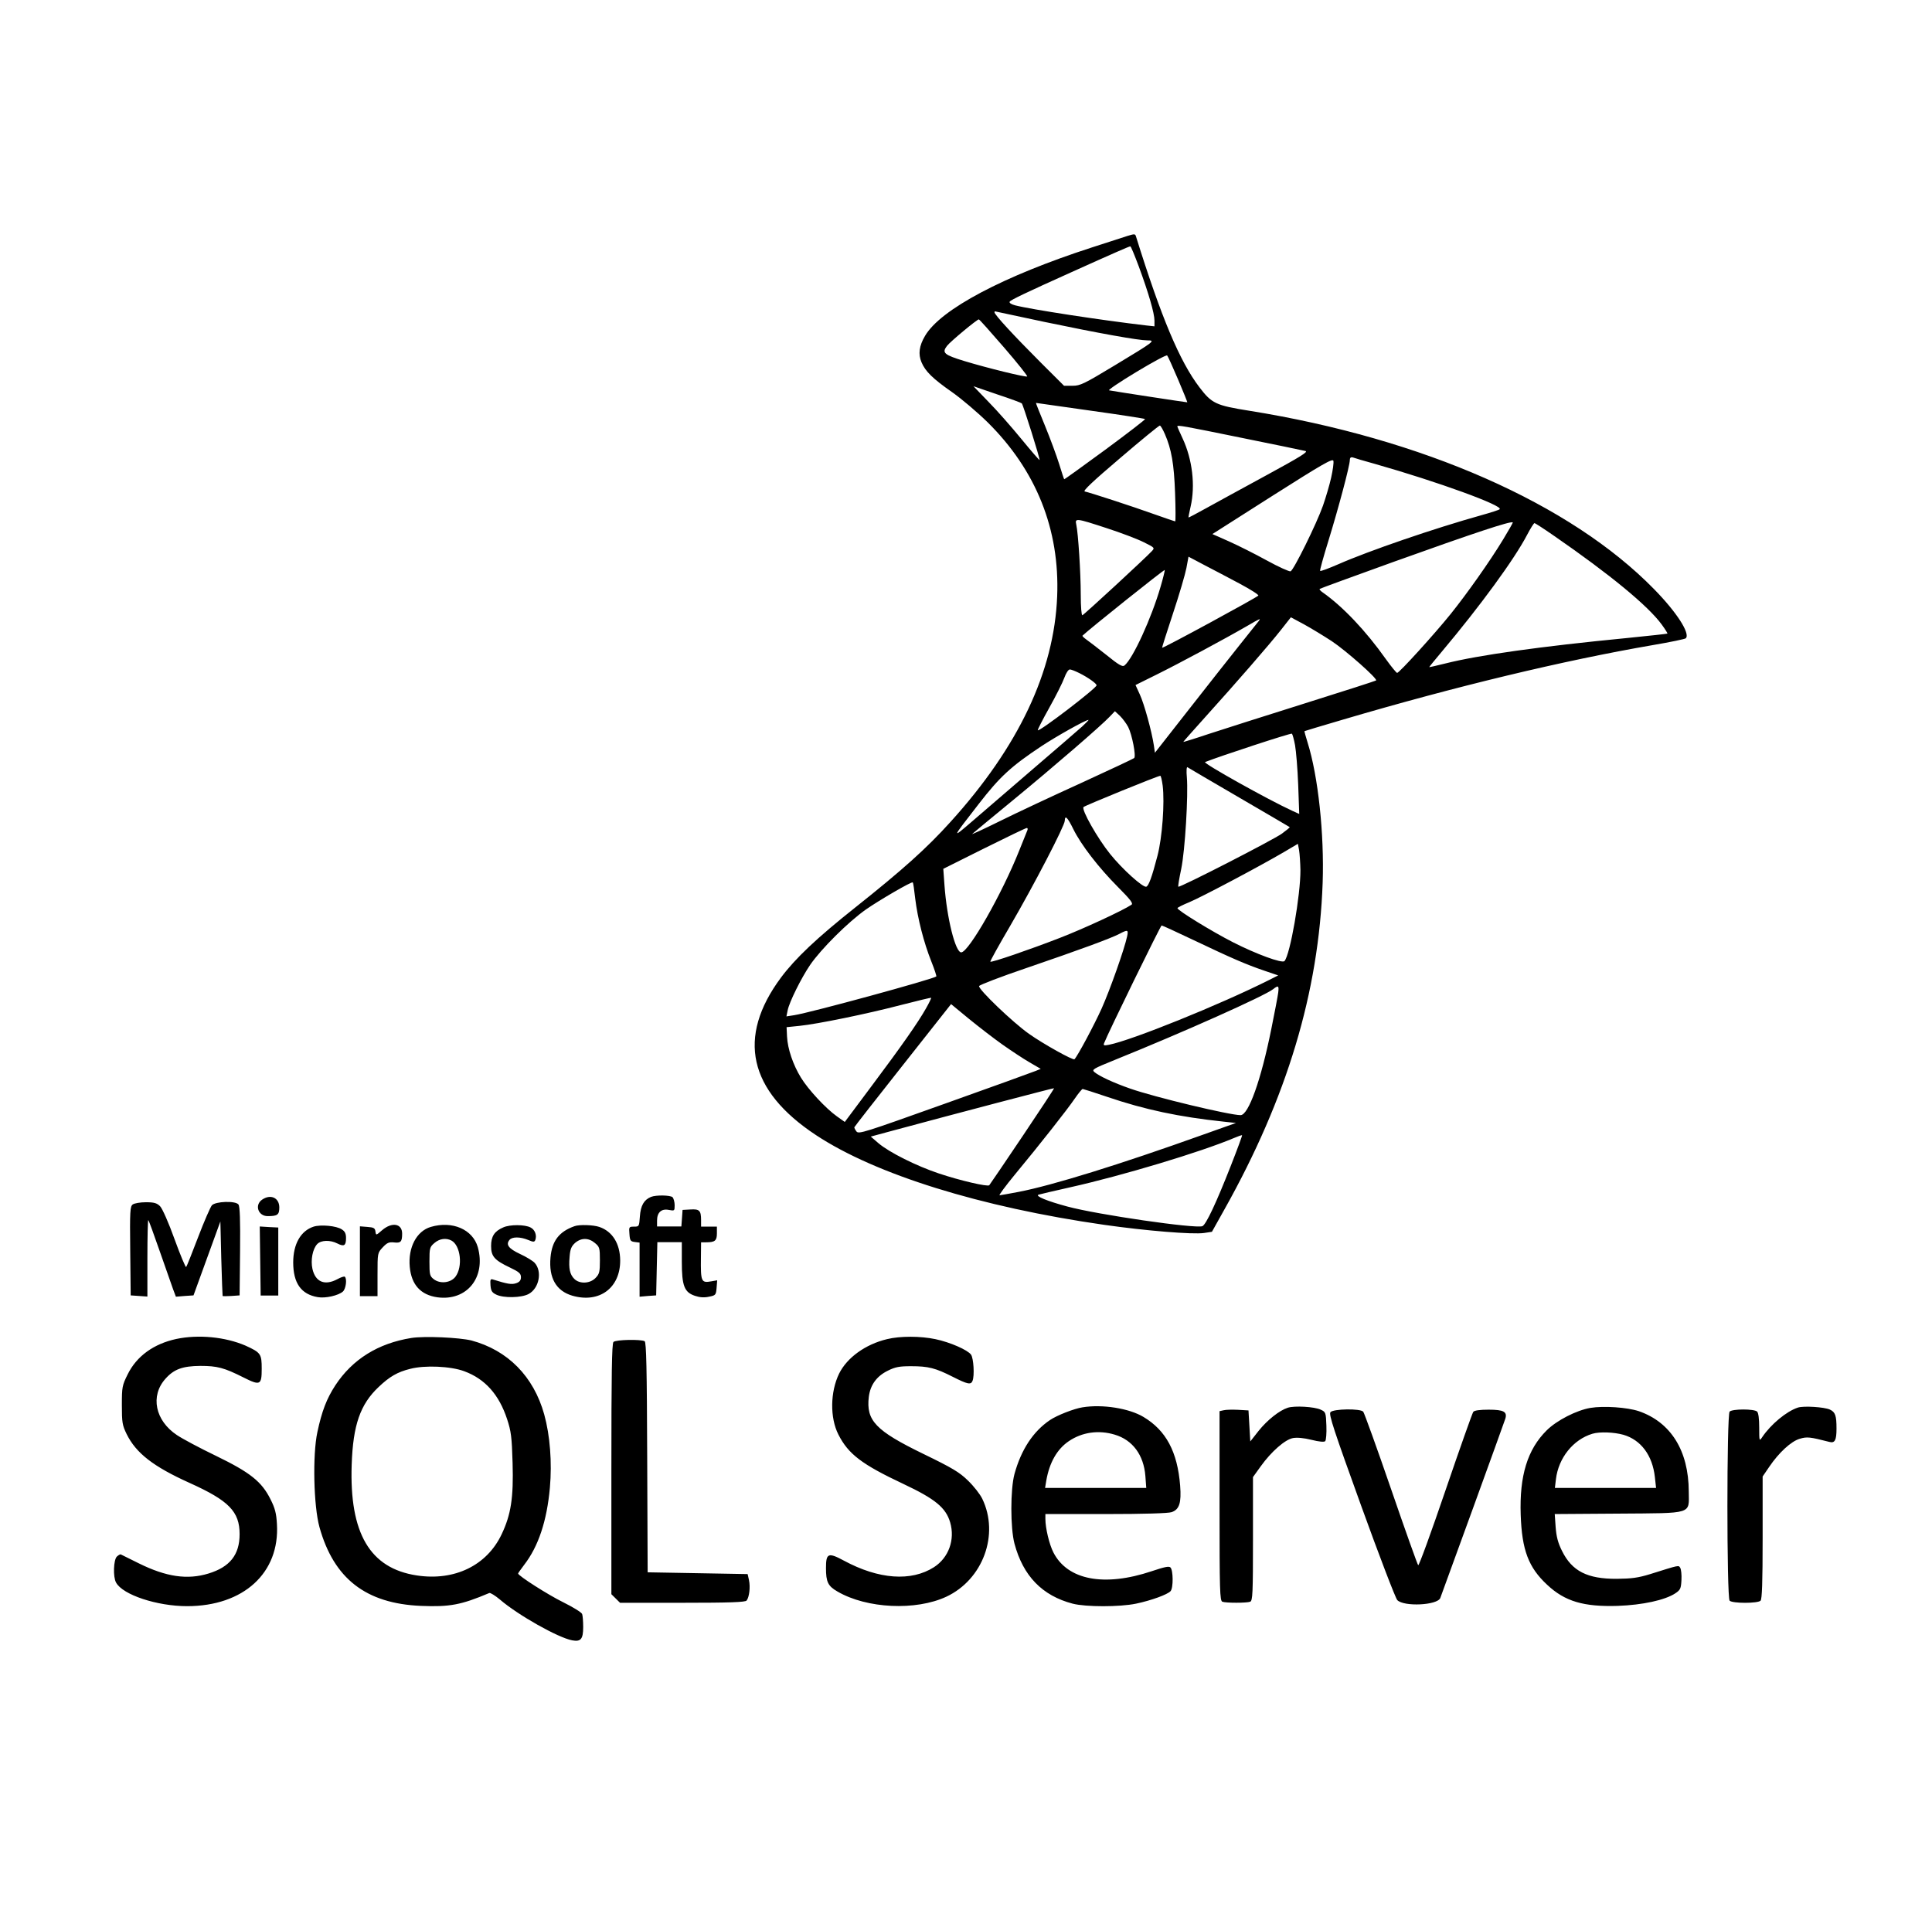 <svg width="89" height="88" viewBox="0 0 89 88" fill="none" xmlns="http://www.w3.org/2000/svg">
<path d="M51.931 10.873C51.793 10.914 51.072 11.152 50.308 11.398C46.225 12.719 43.33 14.252 42.615 15.472C42.34 15.935 42.292 16.316 42.45 16.691C42.629 17.113 42.959 17.44 43.867 18.074C44.293 18.374 45.015 18.987 45.489 19.45C47.737 21.671 48.823 24.396 48.7 27.475C48.562 30.943 46.919 34.41 43.784 37.871C42.691 39.084 41.563 40.092 39.411 41.802C37.617 43.226 36.641 44.152 35.974 45.045C33.932 47.797 34.482 50.249 37.59 52.3C40.333 54.112 45.166 55.618 50.872 56.435C52.783 56.708 54.942 56.885 55.465 56.81L55.829 56.755L56.4 55.733C59.294 50.576 60.752 45.705 60.93 40.671C61.006 38.423 60.724 35.766 60.236 34.213C60.147 33.933 60.085 33.695 60.092 33.688C60.098 33.681 60.91 33.436 61.886 33.15C67.035 31.631 72.02 30.432 76.138 29.723C76.942 29.587 77.623 29.444 77.657 29.41C77.877 29.199 77.238 28.204 76.193 27.141C72.343 23.204 65.537 20.206 57.548 18.925C56.008 18.68 55.822 18.592 55.252 17.842C54.344 16.65 53.492 14.62 52.33 10.893C52.295 10.771 52.261 10.771 51.931 10.873ZM52.46 12.277C52.907 13.489 53.182 14.436 53.182 14.77V15.036L52.804 14.995C50.748 14.756 47.462 14.252 46.761 14.068C46.582 14.021 46.479 13.952 46.513 13.898C46.568 13.816 47.263 13.482 49.339 12.549C51.271 11.677 52.007 11.357 52.068 11.35C52.096 11.343 52.268 11.765 52.46 12.277ZM48.108 14.831C50.618 15.356 52.453 15.683 52.852 15.683C53.244 15.683 53.203 15.717 51.353 16.834C49.93 17.692 49.765 17.774 49.408 17.774H49.016L47.957 16.718C46.678 15.438 45.812 14.497 45.812 14.388C45.812 14.348 45.84 14.334 45.874 14.354C45.908 14.361 46.919 14.579 48.108 14.831ZM46.252 16.01C46.871 16.725 47.345 17.325 47.318 17.345C47.263 17.393 45.503 16.963 44.43 16.637C43.488 16.35 43.378 16.255 43.626 15.935C43.791 15.724 45.001 14.722 45.09 14.715C45.118 14.715 45.633 15.294 46.252 16.01ZM54.268 17.481C54.516 18.06 54.702 18.53 54.695 18.537C54.681 18.544 51.381 18.04 51.092 17.985C51.03 17.972 51.587 17.597 52.343 17.141C53.1 16.684 53.732 16.343 53.767 16.378C53.801 16.412 54.021 16.902 54.268 17.481ZM47.07 18.585C47.132 18.646 47.923 21.16 47.888 21.194C47.875 21.208 47.503 20.779 47.056 20.233C46.61 19.689 45.936 18.919 45.544 18.523L44.843 17.795L45.929 18.169C46.534 18.367 47.043 18.558 47.07 18.585ZM50.226 18.919C51.594 19.109 52.728 19.287 52.749 19.307C52.77 19.327 51.938 19.968 50.913 20.724C49.882 21.48 49.036 22.093 49.023 22.08C49.009 22.066 48.906 21.753 48.789 21.371C48.672 20.997 48.383 20.213 48.143 19.627C47.902 19.041 47.71 18.564 47.723 18.564C47.73 18.564 48.858 18.728 50.226 18.919ZM53.663 20.002C53.966 20.703 54.083 21.371 54.131 22.713C54.158 23.435 54.158 24.021 54.138 24.021C54.11 24.021 53.677 23.871 53.175 23.694C52.172 23.333 50.205 22.693 49.971 22.645C49.868 22.625 50.343 22.175 51.594 21.112C52.563 20.281 53.388 19.607 53.43 19.607C53.464 19.607 53.567 19.784 53.663 20.002ZM57.19 20.172C58.703 20.479 60.03 20.751 60.133 20.779C60.284 20.812 59.92 21.037 58.318 21.909C57.218 22.509 55.967 23.19 55.54 23.428C55.114 23.667 54.757 23.851 54.75 23.844C54.743 23.837 54.784 23.613 54.846 23.347C55.073 22.373 54.928 21.16 54.475 20.193C54.344 19.913 54.234 19.661 54.234 19.648C54.241 19.573 54.516 19.627 57.19 20.172ZM61.322 22.005C61.246 22.345 61.075 22.924 60.944 23.299C60.655 24.123 59.596 26.269 59.452 26.324C59.397 26.344 58.895 26.119 58.352 25.82C57.809 25.52 57.018 25.125 56.606 24.941L55.85 24.607L58.62 22.843C60.916 21.385 61.398 21.105 61.425 21.235C61.446 21.323 61.398 21.664 61.322 22.005ZM63.35 21.378C66.224 22.195 69.263 23.299 69.084 23.463C69.05 23.497 68.671 23.619 68.252 23.735C66.08 24.341 63.062 25.377 61.652 25.997C61.212 26.188 60.834 26.331 60.813 26.303C60.793 26.283 60.965 25.656 61.198 24.907C61.652 23.435 62.181 21.453 62.181 21.201C62.181 21.092 62.223 21.051 62.326 21.078C62.395 21.105 62.855 21.242 63.35 21.378ZM50.982 24.335C51.635 24.546 52.405 24.839 52.687 24.982C53.196 25.234 53.203 25.241 53.058 25.397C52.797 25.683 49.944 28.32 49.861 28.347C49.82 28.361 49.786 27.966 49.786 27.387C49.786 26.385 49.669 24.573 49.58 24.171C49.511 23.864 49.566 23.871 50.982 24.335ZM69.242 24.859C68.617 25.888 67.578 27.352 66.836 28.279C66.073 29.226 64.457 31.004 64.361 31.004C64.326 31.004 64.093 30.718 63.838 30.364C62.917 29.062 61.852 27.938 60.916 27.284C60.827 27.223 60.772 27.155 60.793 27.134C60.813 27.114 62.346 26.555 64.196 25.888C67.936 24.546 69.586 24.001 69.689 24.069C69.703 24.076 69.503 24.43 69.242 24.859ZM71.58 24.682C74.165 26.467 75.918 27.911 76.55 28.776C76.708 28.994 76.825 29.178 76.811 29.192C76.798 29.206 75.966 29.294 74.962 29.396C70.954 29.785 68.101 30.186 66.588 30.568C66.183 30.67 65.846 30.745 65.839 30.738C65.832 30.732 66.1 30.404 66.437 30.003C68.183 27.925 69.765 25.765 70.349 24.641C70.507 24.341 70.658 24.103 70.686 24.103C70.72 24.103 71.119 24.362 71.58 24.682ZM57.115 26.896C57.61 27.162 57.988 27.4 57.967 27.441C57.926 27.516 53.574 29.88 53.533 29.846C53.526 29.839 53.746 29.131 54.035 28.265C54.323 27.4 54.598 26.46 54.653 26.174L54.75 25.649L55.485 26.038C55.891 26.249 56.62 26.63 57.115 26.896ZM53.464 27.032C53.045 28.477 52.192 30.343 51.8 30.663C51.711 30.738 51.532 30.636 50.962 30.173C50.556 29.853 50.143 29.532 50.033 29.458C49.93 29.383 49.848 29.308 49.868 29.287C50.171 28.994 53.636 26.222 53.657 26.262C53.663 26.29 53.581 26.637 53.464 27.032ZM61.356 29.546C62.01 29.982 63.467 31.27 63.392 31.352C63.371 31.372 61.893 31.849 60.112 32.407C58.331 32.966 56.345 33.6 55.698 33.811C55.052 34.029 54.516 34.192 54.509 34.185C54.502 34.179 54.956 33.668 55.513 33.048C56.97 31.433 58.469 29.71 59.005 29.028L59.466 28.442L60.064 28.763C60.387 28.94 60.971 29.294 61.356 29.546ZM57.981 28.62C57.94 28.674 57.548 29.165 57.108 29.716C56.668 30.268 55.609 31.61 54.757 32.7L53.203 34.683L53.155 34.349C53.058 33.702 52.708 32.428 52.508 31.999L52.309 31.563L53.299 31.072C54.316 30.568 56.448 29.424 57.445 28.845C58.056 28.49 58.098 28.47 57.981 28.62ZM49.731 31.018C50.136 31.222 50.515 31.494 50.515 31.576C50.515 31.706 47.882 33.722 47.806 33.647C47.792 33.627 48.026 33.164 48.335 32.612C48.645 32.06 48.954 31.44 49.03 31.229C49.105 31.018 49.215 30.847 49.277 30.847C49.339 30.84 49.538 30.922 49.731 31.018ZM51.972 33.497C52.151 33.852 52.343 34.84 52.247 34.928C52.206 34.962 51.12 35.473 49.827 36.066C48.535 36.652 46.85 37.442 46.08 37.823C45.31 38.205 44.726 38.471 44.788 38.423C44.843 38.375 45.688 37.667 46.672 36.863C48.569 35.303 50.728 33.436 51.12 33.02L51.36 32.769L51.594 32.986C51.718 33.109 51.89 33.341 51.972 33.497ZM49.848 33.477C49.662 33.647 48.645 34.519 47.6 35.419C46.555 36.318 45.297 37.401 44.808 37.823C43.818 38.675 43.818 38.675 45.083 37.047C46.06 35.786 46.568 35.316 47.971 34.383C48.651 33.933 50.006 33.17 50.143 33.17C50.164 33.17 50.033 33.307 49.848 33.477ZM59.658 34.335C59.706 34.601 59.775 35.425 59.803 36.161L59.851 37.503L59.535 37.36C58.448 36.863 55.396 35.16 55.513 35.112C56.18 34.846 59.473 33.763 59.514 33.804C59.541 33.831 59.61 34.07 59.658 34.335ZM57.073 36.74C58.345 37.483 59.397 38.096 59.411 38.109C59.425 38.123 59.26 38.259 59.053 38.409C58.648 38.702 54.344 40.909 54.282 40.855C54.261 40.834 54.323 40.467 54.413 40.044C54.592 39.186 54.743 36.624 54.674 35.814C54.647 35.528 54.66 35.323 54.702 35.35C54.729 35.371 55.801 35.998 57.073 36.74ZM53.56 36.195C53.657 36.992 53.54 38.593 53.32 39.431C53.065 40.412 52.914 40.821 52.804 40.855C52.653 40.903 51.711 40.058 51.14 39.349C50.563 38.634 49.8 37.292 49.916 37.183C49.985 37.115 53.34 35.745 53.45 35.745C53.478 35.739 53.526 35.943 53.56 36.195ZM49.442 38.198C49.8 38.927 50.611 39.976 51.498 40.868C52.068 41.441 52.213 41.625 52.123 41.686C51.725 41.952 49.937 42.783 48.81 43.219C47.441 43.75 45.661 44.363 45.62 44.309C45.606 44.288 46.011 43.553 46.527 42.674C47.641 40.76 49.05 38.041 49.05 37.816C49.057 37.537 49.174 37.653 49.442 38.198ZM47.331 38.246C47.311 38.3 47.139 38.723 46.953 39.186C46.163 41.175 44.623 43.88 44.279 43.88C44.011 43.88 43.619 42.306 43.509 40.794L43.454 40.031L45.338 39.09C46.376 38.573 47.256 38.15 47.297 38.15C47.338 38.144 47.352 38.191 47.331 38.246ZM59.906 40.085C59.913 41.23 59.431 44.002 59.17 44.282C59.06 44.397 57.871 43.961 56.791 43.41C55.829 42.919 54.241 41.945 54.241 41.843C54.241 41.816 54.481 41.693 54.784 41.57C55.355 41.332 58.015 39.922 59.143 39.261L59.789 38.879L59.844 39.172C59.871 39.336 59.899 39.751 59.906 40.085ZM42.161 41.407C42.272 42.313 42.553 43.423 42.904 44.302C43.048 44.663 43.151 44.977 43.131 44.99C42.993 45.113 37.335 46.659 36.586 46.775L36.228 46.83L36.283 46.557C36.359 46.169 36.909 45.065 37.315 44.465C37.823 43.723 39.075 42.476 39.9 41.897C40.518 41.468 42.003 40.603 42.045 40.657C42.072 40.664 42.113 40.998 42.161 41.407ZM54.997 43.321C56.743 44.152 57.403 44.438 58.242 44.724L58.882 44.942L58.476 45.147C56.187 46.298 52.13 47.933 51.085 48.138C50.852 48.185 50.817 48.172 50.865 48.056C51.044 47.593 53.464 42.64 53.512 42.64C53.54 42.64 54.213 42.946 54.997 43.321ZM51.924 43.137C51.8 43.723 51.133 45.61 50.748 46.468C50.411 47.218 49.635 48.669 49.497 48.805C49.435 48.866 48.053 48.097 47.4 47.633C46.665 47.116 45.056 45.576 45.104 45.433C45.125 45.378 46.101 45.004 47.283 44.602C49.772 43.75 51.161 43.239 51.566 43.028C51.952 42.824 51.986 42.837 51.924 43.137ZM58.882 45.739C58.861 45.91 58.717 46.652 58.565 47.408C58.091 49.766 57.513 51.38 57.149 51.38C56.64 51.38 53.175 50.549 52.055 50.154C51.291 49.888 50.638 49.582 50.418 49.398C50.281 49.282 50.356 49.241 51.346 48.839C54.55 47.545 58.249 45.889 58.648 45.576C58.888 45.385 58.923 45.413 58.882 45.739ZM42.657 46.462C42.292 47.109 41.55 48.172 40.127 50.072L38.916 51.694L38.552 51.435C38.043 51.074 37.232 50.202 36.895 49.65C36.531 49.057 36.283 48.321 36.256 47.763L36.235 47.327L36.833 47.266C37.645 47.184 39.92 46.721 41.536 46.298C42.272 46.107 42.883 45.964 42.897 45.971C42.904 45.992 42.801 46.209 42.657 46.462ZM46.183 48.131C46.589 48.417 47.146 48.785 47.428 48.948L47.943 49.248L47.71 49.343C47.579 49.398 45.695 50.079 43.516 50.856C39.797 52.184 39.556 52.266 39.453 52.13C39.391 52.048 39.35 51.966 39.356 51.939C39.363 51.912 40.367 50.624 41.591 49.078L43.812 46.264L44.63 46.938C45.09 47.313 45.778 47.844 46.183 48.131ZM47.098 52.361C46.286 53.567 45.599 54.582 45.572 54.609C45.51 54.691 44.21 54.391 43.241 54.064C42.223 53.724 40.965 53.097 40.47 52.675L40.113 52.368L40.917 52.15C44.197 51.264 48.535 50.127 48.555 50.14C48.569 50.154 47.909 51.155 47.098 52.361ZM50.996 50.535C52.735 51.128 54.316 51.462 56.372 51.68L56.936 51.741L55.403 52.286C51.58 53.656 48.48 54.616 46.926 54.916C46.486 54.998 46.087 55.073 46.046 55.073C46.005 55.073 46.314 54.65 46.74 54.133C47.909 52.722 49.174 51.114 49.511 50.617C49.676 50.379 49.841 50.174 49.875 50.174C49.916 50.181 50.418 50.338 50.996 50.535ZM56.695 53.724C56.035 55.406 55.554 56.435 55.389 56.496C55.066 56.619 50.549 55.965 49.167 55.59C48.253 55.345 47.668 55.107 47.84 55.045C47.909 55.025 48.562 54.868 49.298 54.705C51.683 54.173 55.327 53.077 56.84 52.436C57.032 52.354 57.204 52.293 57.218 52.307C57.231 52.32 56.998 52.954 56.695 53.724ZM29.986 55.148C29.663 55.284 29.512 55.549 29.477 56.047C29.443 56.51 29.443 56.517 29.209 56.517C28.975 56.517 28.968 56.53 28.996 56.857C29.017 57.164 29.044 57.198 29.243 57.225L29.463 57.253V59.746L29.841 59.712L30.227 59.685L30.254 58.458L30.282 57.232H31.409V58.131C31.409 59.249 31.526 59.542 32.014 59.705C32.234 59.78 32.44 59.794 32.66 59.746C32.97 59.685 32.983 59.664 33.011 59.337L33.038 58.99L32.77 59.037C32.303 59.119 32.275 59.065 32.289 57.934L32.296 57.239H32.53C32.935 57.239 33.025 57.164 33.025 56.83V56.517H32.296V56.217C32.296 55.774 32.22 55.699 31.801 55.727L31.443 55.747L31.416 56.129L31.388 56.51H30.268V56.237C30.268 55.863 30.467 55.679 30.811 55.747C31.072 55.795 31.079 55.795 31.079 55.529C31.079 55.386 31.031 55.216 30.983 55.161C30.873 55.066 30.227 55.052 29.986 55.148ZM12.07 55.277C11.719 55.522 11.891 56.033 12.331 56.033C12.785 56.033 12.867 55.972 12.867 55.624C12.86 55.182 12.461 55.004 12.07 55.277ZM6.116 55.495C5.992 55.584 5.978 55.788 5.999 57.641L6.02 59.685L6.405 59.712L6.79 59.739V57.961C6.79 56.98 6.81 56.197 6.831 56.217C6.858 56.237 7.092 56.885 7.36 57.654C7.628 58.424 7.903 59.208 7.972 59.398L8.103 59.746L8.508 59.712L8.914 59.685L9.533 57.981L10.152 56.278L10.193 57.981C10.22 58.922 10.248 59.698 10.255 59.712C10.261 59.725 10.447 59.725 10.653 59.712L11.038 59.685L11.059 57.648C11.073 56.21 11.052 55.577 10.983 55.495C10.839 55.318 9.925 55.352 9.76 55.536C9.691 55.618 9.402 56.278 9.127 57.001C8.852 57.723 8.605 58.343 8.577 58.377C8.55 58.411 8.309 57.832 8.041 57.096C7.773 56.346 7.477 55.679 7.374 55.577C7.23 55.434 7.106 55.393 6.721 55.393C6.466 55.393 6.191 55.44 6.116 55.495ZM14.448 56.517C13.857 56.708 13.507 57.314 13.507 58.166C13.507 59.119 13.871 59.637 14.641 59.766C14.992 59.828 15.59 59.691 15.796 59.508C15.933 59.385 15.995 58.928 15.885 58.826C15.858 58.799 15.707 58.847 15.548 58.935C14.964 59.249 14.531 59.072 14.393 58.465C14.304 58.063 14.4 57.545 14.613 57.321C14.785 57.137 15.211 57.123 15.541 57.293C15.851 57.45 15.94 57.396 15.94 57.041C15.94 56.844 15.892 56.735 15.748 56.646C15.5 56.476 14.771 56.415 14.448 56.517ZM17.604 56.68C17.322 56.926 17.322 56.926 17.295 56.742C17.274 56.585 17.219 56.551 16.923 56.53L16.58 56.503V59.719H17.391V58.724C17.391 57.73 17.391 57.729 17.631 57.471C17.831 57.259 17.92 57.218 18.161 57.246C18.463 57.28 18.525 57.212 18.525 56.837C18.525 56.374 18.058 56.292 17.604 56.68ZM19.845 56.53C19.192 56.721 18.793 57.477 18.876 58.37C18.951 59.194 19.378 59.664 20.148 59.773C21.509 59.957 22.396 58.853 22.011 57.464C21.777 56.646 20.842 56.237 19.845 56.53ZM20.794 57.157C21.22 57.382 21.33 58.363 20.98 58.826C20.76 59.112 20.271 59.167 19.976 58.935C19.797 58.792 19.783 58.724 19.783 58.125C19.783 57.505 19.797 57.457 20.01 57.273C20.244 57.069 20.547 57.028 20.794 57.157ZM23.186 56.551C22.774 56.728 22.623 56.966 22.623 57.409C22.623 57.886 22.774 58.063 23.496 58.404C23.908 58.601 23.998 58.676 23.998 58.847C23.998 58.99 23.936 59.072 23.771 59.126C23.565 59.194 23.372 59.16 22.719 58.956C22.595 58.915 22.575 58.949 22.595 59.221C22.616 59.48 22.664 59.555 22.863 59.651C23.2 59.814 24.012 59.8 24.348 59.623C24.837 59.364 24.988 58.581 24.63 58.186C24.548 58.097 24.252 57.913 23.956 57.777C23.42 57.525 23.29 57.341 23.475 57.123C23.599 56.98 23.963 56.98 24.328 57.13C24.568 57.232 24.616 57.232 24.658 57.137C24.74 56.919 24.644 56.66 24.445 56.558C24.177 56.415 23.489 56.415 23.186 56.551ZM26.466 56.496C25.751 56.748 25.428 57.178 25.359 57.941C25.276 58.881 25.62 59.48 26.363 59.698C27.607 60.059 28.576 59.344 28.57 58.07C28.563 57.3 28.212 56.735 27.607 56.53C27.325 56.435 26.686 56.415 26.466 56.496ZM27.408 57.273C27.621 57.45 27.635 57.505 27.635 58.07C27.635 58.601 27.614 58.697 27.435 58.881C27.181 59.146 26.7 59.167 26.459 58.928C26.253 58.724 26.191 58.458 26.239 57.907C26.267 57.545 26.322 57.423 26.493 57.266C26.782 57.021 27.119 57.028 27.408 57.273ZM11.987 58.097L12.008 59.691H12.819V56.558L12.393 56.537L11.966 56.51L11.987 58.097ZM8.116 61.694C7.078 61.919 6.295 62.485 5.882 63.322C5.628 63.833 5.614 63.908 5.614 64.74C5.614 65.543 5.635 65.666 5.834 66.075C6.267 66.954 7.065 67.573 8.728 68.323C10.543 69.14 11.038 69.644 11.038 70.687C11.038 71.634 10.591 72.199 9.608 72.499C8.632 72.799 7.656 72.656 6.391 72.029C5.971 71.818 5.593 71.634 5.566 71.62C5.531 71.606 5.456 71.654 5.38 71.722C5.229 71.879 5.201 72.656 5.346 72.915C5.648 73.48 7.236 74.004 8.618 74.004C11.217 74.004 12.895 72.472 12.757 70.217C12.73 69.726 12.668 69.488 12.461 69.079C12.056 68.268 11.533 67.846 9.945 67.076C9.21 66.722 8.405 66.293 8.151 66.122C7.147 65.455 6.913 64.317 7.621 63.527C8.013 63.084 8.412 62.941 9.23 62.934C10.007 62.934 10.323 63.016 11.217 63.466C11.987 63.854 12.056 63.82 12.056 63.064C12.056 62.382 12.015 62.321 11.313 62.001C10.385 61.599 9.141 61.476 8.116 61.694ZM18.951 61.647C17.418 61.892 16.236 62.628 15.445 63.833C15.046 64.447 14.826 65.019 14.62 65.986C14.393 67.042 14.448 69.392 14.716 70.36C15.377 72.737 16.855 73.882 19.385 73.991C20.718 74.045 21.234 73.95 22.54 73.398C22.588 73.378 22.808 73.514 23.028 73.698C23.867 74.42 25.71 75.456 26.356 75.578C26.755 75.653 26.865 75.524 26.865 74.965C26.865 74.706 26.844 74.441 26.817 74.366C26.789 74.291 26.404 74.052 25.95 73.827C25.256 73.487 23.867 72.601 23.867 72.499C23.867 72.478 23.998 72.301 24.149 72.097C24.802 71.252 25.194 70.074 25.331 68.548C25.435 67.383 25.338 66.136 25.07 65.169C24.582 63.418 23.393 62.212 21.715 61.762C21.158 61.626 19.563 61.551 18.951 61.647ZM21.385 63.179C22.348 63.534 22.987 64.256 23.358 65.38C23.544 65.945 23.578 66.204 23.613 67.403C23.661 69.011 23.537 69.788 23.111 70.687C22.43 72.131 20.938 72.853 19.199 72.588C17.04 72.26 16.091 70.646 16.201 67.478C16.263 65.659 16.593 64.705 17.446 63.902C17.948 63.425 18.312 63.214 18.896 63.07C19.57 62.893 20.767 62.948 21.385 63.179ZM40.862 61.701C39.865 61.94 39.02 62.553 38.655 63.288C38.243 64.133 38.229 65.325 38.621 66.095C39.081 67.001 39.7 67.471 41.625 68.377C43.083 69.065 43.571 69.467 43.77 70.142C44.004 70.939 43.702 71.77 43.028 72.206C41.976 72.88 40.477 72.771 38.875 71.906C38.153 71.518 38.05 71.559 38.05 72.247C38.05 72.887 38.14 73.078 38.58 73.33C39.934 74.12 42.189 74.222 43.592 73.569C45.283 72.778 46.046 70.7 45.248 69.052C45.145 68.841 44.856 68.473 44.595 68.221C44.197 67.832 43.88 67.642 42.547 66.994C40.333 65.918 39.893 65.455 40.023 64.358C40.092 63.813 40.381 63.411 40.89 63.159C41.24 62.982 41.433 62.948 41.969 62.948C42.767 62.948 43.09 63.03 43.894 63.438C44.581 63.786 44.726 63.813 44.801 63.622C44.898 63.384 44.85 62.587 44.733 62.416C44.575 62.198 43.77 61.844 43.09 61.701C42.409 61.558 41.474 61.551 40.862 61.701ZM28.26 61.831C28.185 61.906 28.164 63.316 28.164 67.689V73.453L28.363 73.65L28.563 73.848H31.436C33.636 73.848 34.324 73.821 34.393 73.746C34.517 73.589 34.572 73.119 34.503 72.805L34.441 72.526L32.138 72.485L29.835 72.444L29.814 67.151C29.8 63.043 29.773 61.844 29.697 61.797C29.525 61.701 28.37 61.722 28.26 61.831ZM49.868 64.842C49.477 64.903 48.693 65.21 48.37 65.428C47.593 65.952 47.043 66.79 46.733 67.914C46.541 68.629 46.541 70.394 46.733 71.123C47.132 72.615 48.012 73.521 49.415 73.889C50.026 74.045 51.573 74.045 52.33 73.889C53.045 73.739 53.787 73.466 53.925 73.31C54.055 73.16 54.048 72.349 53.918 72.22C53.849 72.151 53.636 72.199 53.065 72.39C50.872 73.126 49.181 72.805 48.528 71.532C48.335 71.157 48.157 70.407 48.157 69.985V69.76H50.941C52.701 69.76 53.815 69.726 53.973 69.672C54.33 69.549 54.426 69.243 54.365 68.452C54.241 66.885 53.712 65.904 52.673 65.284C52.013 64.889 50.79 64.692 49.868 64.842ZM51.353 66.102C52.178 66.347 52.687 67.042 52.763 68.003L52.804 68.555H48.143L48.198 68.221C48.342 67.39 48.693 66.77 49.236 66.402C49.848 65.986 50.611 65.877 51.353 66.102ZM59.322 64.862C58.937 64.985 58.38 65.428 57.981 65.925L57.596 66.415L57.555 65.7L57.513 64.985L57.032 64.957C56.764 64.944 56.468 64.951 56.365 64.978L56.18 65.019V69.386C56.18 73.296 56.193 73.752 56.31 73.8C56.475 73.861 57.431 73.861 57.589 73.8C57.706 73.759 57.72 73.425 57.72 70.905V68.057L58.077 67.56C58.565 66.879 59.198 66.327 59.562 66.259C59.755 66.225 60.057 66.252 60.415 66.34C60.765 66.429 60.999 66.449 61.047 66.402C61.088 66.361 61.116 66.034 61.102 65.693C61.081 65.08 61.068 65.053 60.841 64.951C60.559 64.814 59.631 64.76 59.322 64.862ZM73.264 64.869C72.625 64.978 71.717 65.441 71.25 65.904C70.363 66.783 69.992 67.996 70.053 69.794C70.108 71.416 70.411 72.22 71.27 73.017C72.088 73.787 72.955 74.039 74.522 73.991C75.67 73.95 76.701 73.725 77.176 73.412C77.41 73.255 77.437 73.194 77.458 72.799C77.472 72.56 77.444 72.308 77.403 72.24C77.32 72.111 77.389 72.097 76.021 72.526C75.464 72.697 75.168 72.737 74.481 72.744C73.12 72.751 72.418 72.39 71.958 71.463C71.765 71.075 71.697 70.803 71.662 70.353L71.621 69.76L74.536 69.74C78.035 69.713 77.802 69.788 77.795 68.718C77.788 66.838 76.97 65.53 75.492 65.019C74.955 64.842 73.876 64.767 73.264 64.869ZM74.79 66.109C75.595 66.347 76.124 67.056 76.234 68.057L76.289 68.555H71.628L71.676 68.153C71.793 67.172 72.473 66.327 73.353 66.061C73.69 65.959 74.35 65.986 74.79 66.109ZM82.82 64.855C82.298 65.026 81.576 65.625 81.177 66.218C81.046 66.415 81.04 66.402 81.04 65.775C81.04 65.38 81.005 65.094 80.943 65.039C80.813 64.91 79.809 64.91 79.678 65.039C79.541 65.175 79.541 73.616 79.678 73.752C79.809 73.882 80.971 73.882 81.102 73.752C81.17 73.684 81.198 72.921 81.198 70.844V68.03L81.5 67.587C81.947 66.926 82.511 66.409 82.903 66.293C83.24 66.191 83.37 66.204 84.271 66.436C84.525 66.504 84.601 66.361 84.601 65.823C84.601 65.223 84.546 65.06 84.291 64.944C84.03 64.828 83.088 64.767 82.82 64.855ZM61.288 65.067C61.205 65.169 61.453 65.918 62.704 69.379C63.536 71.681 64.285 73.637 64.368 73.725C64.677 74.039 66.21 73.964 66.348 73.63C66.451 73.364 69.29 65.55 69.345 65.366C69.442 65.046 69.27 64.951 68.575 64.951C68.17 64.951 67.915 64.985 67.867 65.053C67.826 65.107 67.248 66.736 66.588 68.67C65.928 70.605 65.365 72.158 65.33 72.117C65.296 72.083 64.732 70.503 64.079 68.602C63.426 66.701 62.848 65.107 62.8 65.046C62.676 64.889 61.411 64.91 61.288 65.067Z" fill="black"/>
</svg>
